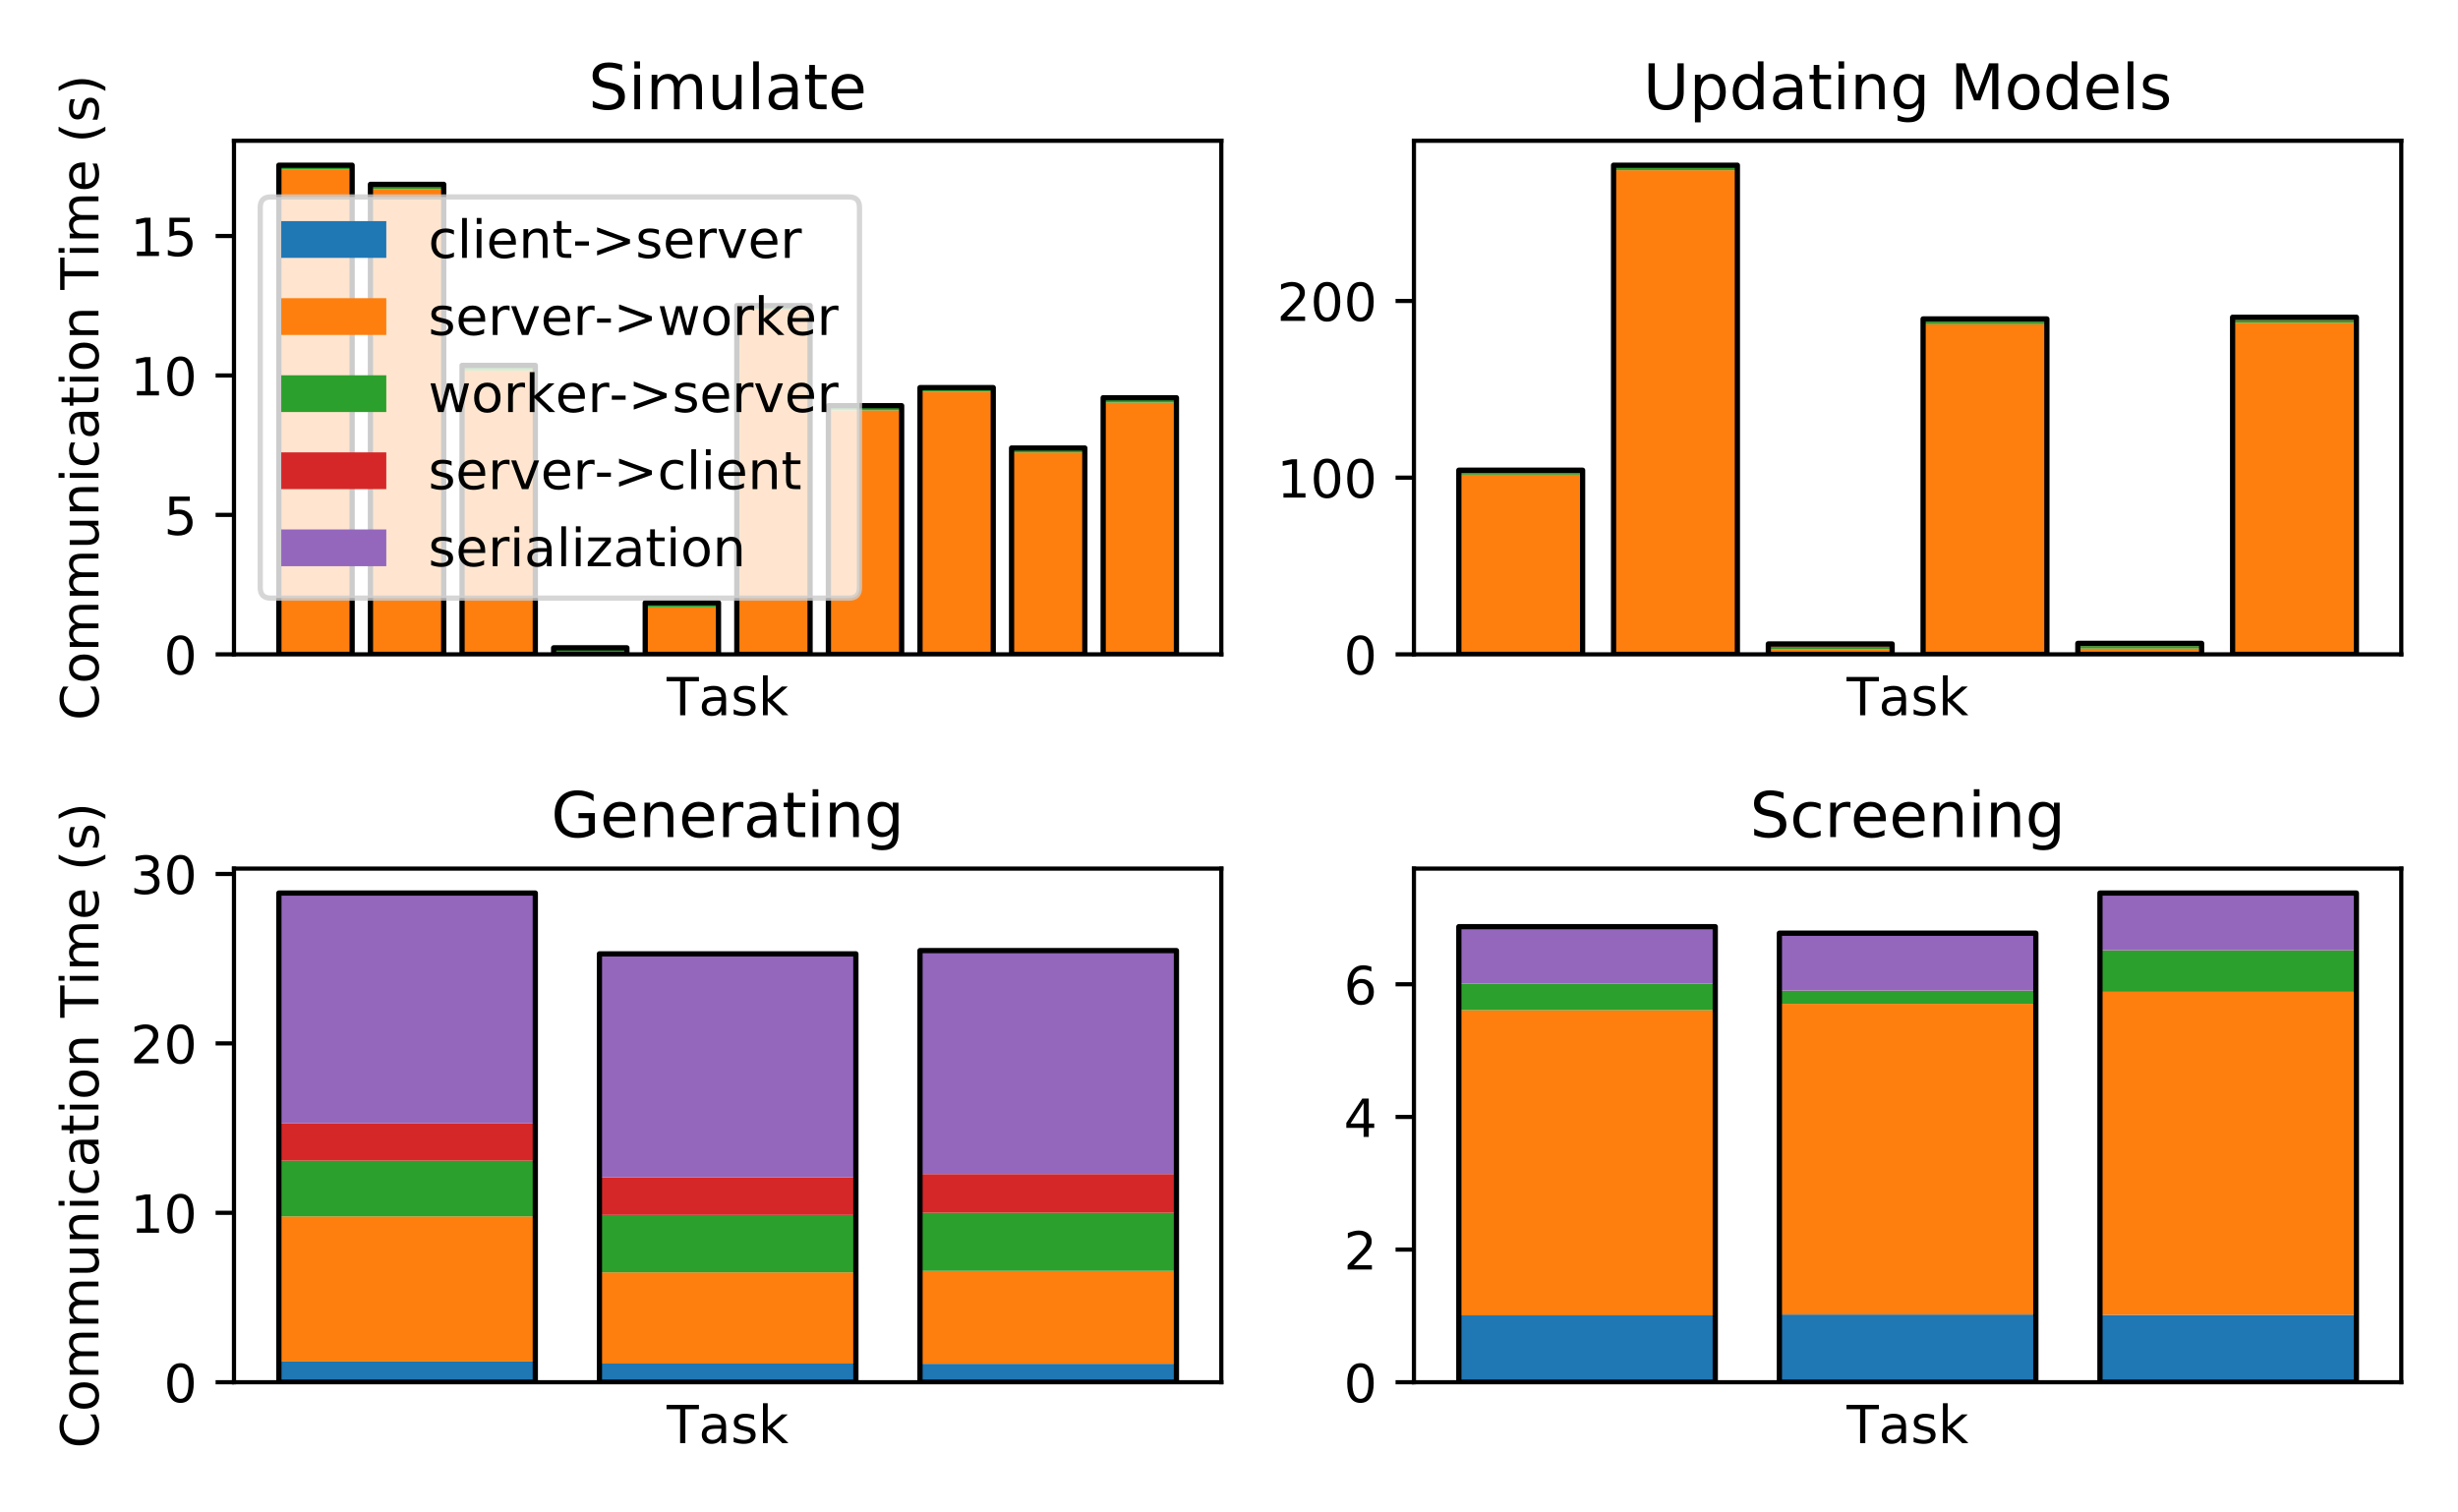 <?xml version="1.0" encoding="utf-8" standalone="no"?>
<!DOCTYPE svg PUBLIC "-//W3C//DTD SVG 1.1//EN"
  "http://www.w3.org/Graphics/SVG/1.1/DTD/svg11.dtd">
<!-- Created with matplotlib (https://matplotlib.org/) -->
<svg height="288pt" version="1.1" viewBox="0 0 468 288" width="468pt" xmlns="http://www.w3.org/2000/svg" xmlns:xlink="http://www.w3.org/1999/xlink">
 <defs>
  <style type="text/css">
*{stroke-linecap:butt;stroke-linejoin:round;}
  </style>
 </defs>
 <g id="figure_1">
  <g id="patch_1">
   <path d="M 0 288 
L 468 288 
L 468 0 
L 0 0 
z
" style="fill:#ffffff;"/>
  </g>
  <g id="axes_1">
   <g id="patch_2">
    <path d="M 44.55 124.6 
L 232.537 124.6 
L 232.537 26.8 
L 44.55 26.8 
z
" style="fill:#ffffff;"/>
   </g>
   <g id="patch_3">
    <path clip-path="url(#p18d0379eb1)" d="M 53.095 124.6 
L 67.046 124.6 
L 67.046 124.596 
L 53.095 124.596 
z
" style="fill:#1f77b4;"/>
   </g>
   <g id="patch_4">
    <path clip-path="url(#p18d0379eb1)" d="M 70.533 124.6 
L 84.484 124.6 
L 84.484 124.594 
L 70.533 124.594 
z
" style="fill:#1f77b4;"/>
   </g>
   <g id="patch_5">
    <path clip-path="url(#p18d0379eb1)" d="M 87.972 124.6 
L 101.923 124.6 
L 101.923 124.596 
L 87.972 124.596 
z
" style="fill:#1f77b4;"/>
   </g>
   <g id="patch_6">
    <path clip-path="url(#p18d0379eb1)" d="M 105.411 124.6 
L 119.361 124.6 
L 119.361 124.596 
L 105.411 124.596 
z
" style="fill:#1f77b4;"/>
   </g>
   <g id="patch_7">
    <path clip-path="url(#p18d0379eb1)" d="M 122.849 124.6 
L 136.8 124.6 
L 136.8 124.597 
L 122.849 124.597 
z
" style="fill:#1f77b4;"/>
   </g>
   <g id="patch_8">
    <path clip-path="url(#p18d0379eb1)" d="M 140.288 124.6 
L 154.238 124.6 
L 154.238 124.596 
L 140.288 124.596 
z
" style="fill:#1f77b4;"/>
   </g>
   <g id="patch_9">
    <path clip-path="url(#p18d0379eb1)" d="M 157.726 124.6 
L 171.677 124.6 
L 171.677 124.596 
L 157.726 124.596 
z
" style="fill:#1f77b4;"/>
   </g>
   <g id="patch_10">
    <path clip-path="url(#p18d0379eb1)" d="M 175.165 124.6 
L 189.116 124.6 
L 189.116 124.596 
L 175.165 124.596 
z
" style="fill:#1f77b4;"/>
   </g>
   <g id="patch_11">
    <path clip-path="url(#p18d0379eb1)" d="M 192.603 124.6 
L 206.554 124.6 
L 206.554 124.596 
L 192.603 124.596 
z
" style="fill:#1f77b4;"/>
   </g>
   <g id="patch_12">
    <path clip-path="url(#p18d0379eb1)" d="M 210.042 124.6 
L 223.993 124.6 
L 223.993 124.596 
L 210.042 124.596 
z
" style="fill:#1f77b4;"/>
   </g>
   <g id="patch_13">
    <path clip-path="url(#p18d0379eb1)" d="M 53.095 124.596 
L 67.046 124.596 
L 67.046 32.251 
L 53.095 32.251 
z
" style="fill:#ff7f0e;"/>
   </g>
   <g id="patch_14">
    <path clip-path="url(#p18d0379eb1)" d="M 70.533 124.594 
L 84.484 124.594 
L 84.484 35.979 
L 70.533 35.979 
z
" style="fill:#ff7f0e;"/>
   </g>
   <g id="patch_15">
    <path clip-path="url(#p18d0379eb1)" d="M 87.972 124.596 
L 101.923 124.596 
L 101.923 70.55 
L 87.972 70.55 
z
" style="fill:#ff7f0e;"/>
   </g>
   <g id="patch_16">
    <path clip-path="url(#p18d0379eb1)" d="M 105.411 124.596 
L 119.361 124.596 
L 119.361 124.321 
L 105.411 124.321 
z
" style="fill:#ff7f0e;"/>
   </g>
   <g id="patch_17">
    <path clip-path="url(#p18d0379eb1)" d="M 122.849 124.597 
L 136.8 124.597 
L 136.8 115.643 
L 122.849 115.643 
z
" style="fill:#ff7f0e;"/>
   </g>
   <g id="patch_18">
    <path clip-path="url(#p18d0379eb1)" d="M 140.288 124.596 
L 154.238 124.596 
L 154.238 58.965 
L 140.288 58.965 
z
" style="fill:#ff7f0e;"/>
   </g>
   <g id="patch_19">
    <path clip-path="url(#p18d0379eb1)" d="M 157.726 124.596 
L 171.677 124.596 
L 171.677 78.134 
L 157.726 78.134 
z
" style="fill:#ff7f0e;"/>
   </g>
   <g id="patch_20">
    <path clip-path="url(#p18d0379eb1)" d="M 175.165 124.596 
L 189.116 124.596 
L 189.116 74.588 
L 175.165 74.588 
z
" style="fill:#ff7f0e;"/>
   </g>
   <g id="patch_21">
    <path clip-path="url(#p18d0379eb1)" d="M 192.603 124.596 
L 206.554 124.596 
L 206.554 86.155 
L 192.603 86.155 
z
" style="fill:#ff7f0e;"/>
   </g>
   <g id="patch_22">
    <path clip-path="url(#p18d0379eb1)" d="M 210.042 124.596 
L 223.993 124.596 
L 223.993 76.66 
L 210.042 76.66 
z
" style="fill:#ff7f0e;"/>
   </g>
   <g id="patch_23">
    <path clip-path="url(#p18d0379eb1)" d="M 53.095 32.251 
L 67.046 32.251 
L 67.046 31.667 
L 53.095 31.667 
z
" style="fill:#2ca02c;"/>
   </g>
   <g id="patch_24">
    <path clip-path="url(#p18d0379eb1)" d="M 70.533 35.979 
L 84.484 35.979 
L 84.484 35.342 
L 70.533 35.342 
z
" style="fill:#2ca02c;"/>
   </g>
   <g id="patch_25">
    <path clip-path="url(#p18d0379eb1)" d="M 87.972 70.55 
L 101.923 70.55 
L 101.923 69.979 
L 87.972 69.979 
z
" style="fill:#2ca02c;"/>
   </g>
   <g id="patch_26">
    <path clip-path="url(#p18d0379eb1)" d="M 105.411 124.321 
L 119.361 124.321 
L 119.361 123.597 
L 105.411 123.597 
z
" style="fill:#2ca02c;"/>
   </g>
   <g id="patch_27">
    <path clip-path="url(#p18d0379eb1)" d="M 122.849 115.643 
L 136.8 115.643 
L 136.8 115.019 
L 122.849 115.019 
z
" style="fill:#2ca02c;"/>
   </g>
   <g id="patch_28">
    <path clip-path="url(#p18d0379eb1)" d="M 140.288 58.965 
L 154.238 58.965 
L 154.238 58.384 
L 140.288 58.384 
z
" style="fill:#2ca02c;"/>
   </g>
   <g id="patch_29">
    <path clip-path="url(#p18d0379eb1)" d="M 157.726 78.134 
L 171.677 78.134 
L 171.677 77.526 
L 157.726 77.526 
z
" style="fill:#2ca02c;"/>
   </g>
   <g id="patch_30">
    <path clip-path="url(#p18d0379eb1)" d="M 175.165 74.588 
L 189.116 74.588 
L 189.116 73.996 
L 175.165 73.996 
z
" style="fill:#2ca02c;"/>
   </g>
   <g id="patch_31">
    <path clip-path="url(#p18d0379eb1)" d="M 192.603 86.155 
L 206.554 86.155 
L 206.554 85.516 
L 192.603 85.516 
z
" style="fill:#2ca02c;"/>
   </g>
   <g id="patch_32">
    <path clip-path="url(#p18d0379eb1)" d="M 210.042 76.66 
L 223.993 76.66 
L 223.993 76.013 
L 210.042 76.013 
z
" style="fill:#2ca02c;"/>
   </g>
   <g id="patch_33">
    <path clip-path="url(#p18d0379eb1)" d="M 53.095 31.667 
L 67.046 31.667 
L 67.046 31.632 
L 53.095 31.632 
z
" style="fill:#d62728;"/>
   </g>
   <g id="patch_34">
    <path clip-path="url(#p18d0379eb1)" d="M 70.533 35.342 
L 84.484 35.342 
L 84.484 35.295 
L 70.533 35.295 
z
" style="fill:#d62728;"/>
   </g>
   <g id="patch_35">
    <path clip-path="url(#p18d0379eb1)" d="M 87.972 69.979 
L 101.923 69.979 
L 101.923 69.923 
L 87.972 69.923 
z
" style="fill:#d62728;"/>
   </g>
   <g id="patch_36">
    <path clip-path="url(#p18d0379eb1)" d="M 105.411 123.597 
L 119.361 123.597 
L 119.361 123.559 
L 105.411 123.559 
z
" style="fill:#d62728;"/>
   </g>
   <g id="patch_37">
    <path clip-path="url(#p18d0379eb1)" d="M 122.849 115.019 
L 136.8 115.019 
L 136.8 114.977 
L 122.849 114.977 
z
" style="fill:#d62728;"/>
   </g>
   <g id="patch_38">
    <path clip-path="url(#p18d0379eb1)" d="M 140.288 58.384 
L 154.238 58.384 
L 154.238 58.333 
L 140.288 58.333 
z
" style="fill:#d62728;"/>
   </g>
   <g id="patch_39">
    <path clip-path="url(#p18d0379eb1)" d="M 157.726 77.526 
L 171.677 77.526 
L 171.677 77.48 
L 157.726 77.48 
z
" style="fill:#d62728;"/>
   </g>
   <g id="patch_40">
    <path clip-path="url(#p18d0379eb1)" d="M 175.165 73.996 
L 189.116 73.996 
L 189.116 73.948 
L 175.165 73.948 
z
" style="fill:#d62728;"/>
   </g>
   <g id="patch_41">
    <path clip-path="url(#p18d0379eb1)" d="M 192.603 85.516 
L 206.554 85.516 
L 206.554 85.459 
L 192.603 85.459 
z
" style="fill:#d62728;"/>
   </g>
   <g id="patch_42">
    <path clip-path="url(#p18d0379eb1)" d="M 210.042 76.013 
L 223.993 76.013 
L 223.993 75.964 
L 210.042 75.964 
z
" style="fill:#d62728;"/>
   </g>
   <g id="patch_43">
    <path clip-path="url(#p18d0379eb1)" d="M 53.095 31.632 
L 67.046 31.632 
L 67.046 31.457 
L 53.095 31.457 
z
" style="fill:#9467bd;"/>
   </g>
   <g id="patch_44">
    <path clip-path="url(#p18d0379eb1)" d="M 70.533 35.295 
L 84.484 35.295 
L 84.484 35.104 
L 70.533 35.104 
z
" style="fill:#9467bd;"/>
   </g>
   <g id="patch_45">
    <path clip-path="url(#p18d0379eb1)" d="M 87.972 69.923 
L 101.923 69.923 
L 101.923 69.577 
L 87.972 69.577 
z
" style="fill:#9467bd;"/>
   </g>
   <g id="patch_46">
    <path clip-path="url(#p18d0379eb1)" d="M 105.411 123.559 
L 119.361 123.559 
L 119.361 123.358 
L 105.411 123.358 
z
" style="fill:#9467bd;"/>
   </g>
   <g id="patch_47">
    <path clip-path="url(#p18d0379eb1)" d="M 122.849 114.977 
L 136.8 114.977 
L 136.8 114.78 
L 122.849 114.78 
z
" style="fill:#9467bd;"/>
   </g>
   <g id="patch_48">
    <path clip-path="url(#p18d0379eb1)" d="M 140.288 58.333 
L 154.238 58.333 
L 154.238 58.191 
L 140.288 58.191 
z
" style="fill:#9467bd;"/>
   </g>
   <g id="patch_49">
    <path clip-path="url(#p18d0379eb1)" d="M 157.726 77.48 
L 171.677 77.48 
L 171.677 77.253 
L 157.726 77.253 
z
" style="fill:#9467bd;"/>
   </g>
   <g id="patch_50">
    <path clip-path="url(#p18d0379eb1)" d="M 175.165 73.948 
L 189.116 73.948 
L 189.116 73.811 
L 175.165 73.811 
z
" style="fill:#9467bd;"/>
   </g>
   <g id="patch_51">
    <path clip-path="url(#p18d0379eb1)" d="M 192.603 85.459 
L 206.554 85.459 
L 206.554 85.311 
L 192.603 85.311 
z
" style="fill:#9467bd;"/>
   </g>
   <g id="patch_52">
    <path clip-path="url(#p18d0379eb1)" d="M 210.042 75.964 
L 223.993 75.964 
L 223.993 75.736 
L 210.042 75.736 
z
" style="fill:#9467bd;"/>
   </g>
   <g id="patch_53">
    <path clip-path="url(#p18d0379eb1)" d="M 53.095 124.6 
L 67.046 124.6 
L 67.046 31.457 
L 53.095 31.457 
z
" style="fill:none;stroke:#000000;stroke-linejoin:miter;"/>
   </g>
   <g id="patch_54">
    <path clip-path="url(#p18d0379eb1)" d="M 70.533 124.6 
L 84.484 124.6 
L 84.484 35.104 
L 70.533 35.104 
z
" style="fill:none;stroke:#000000;stroke-linejoin:miter;"/>
   </g>
   <g id="patch_55">
    <path clip-path="url(#p18d0379eb1)" d="M 87.972 124.6 
L 101.923 124.6 
L 101.923 69.577 
L 87.972 69.577 
z
" style="fill:none;stroke:#000000;stroke-linejoin:miter;"/>
   </g>
   <g id="patch_56">
    <path clip-path="url(#p18d0379eb1)" d="M 105.411 124.6 
L 119.361 124.6 
L 119.361 123.358 
L 105.411 123.358 
z
" style="fill:none;stroke:#000000;stroke-linejoin:miter;"/>
   </g>
   <g id="patch_57">
    <path clip-path="url(#p18d0379eb1)" d="M 122.849 124.6 
L 136.8 124.6 
L 136.8 114.78 
L 122.849 114.78 
z
" style="fill:none;stroke:#000000;stroke-linejoin:miter;"/>
   </g>
   <g id="patch_58">
    <path clip-path="url(#p18d0379eb1)" d="M 140.288 124.6 
L 154.238 124.6 
L 154.238 58.191 
L 140.288 58.191 
z
" style="fill:none;stroke:#000000;stroke-linejoin:miter;"/>
   </g>
   <g id="patch_59">
    <path clip-path="url(#p18d0379eb1)" d="M 157.726 124.6 
L 171.677 124.6 
L 171.677 77.253 
L 157.726 77.253 
z
" style="fill:none;stroke:#000000;stroke-linejoin:miter;"/>
   </g>
   <g id="patch_60">
    <path clip-path="url(#p18d0379eb1)" d="M 175.165 124.6 
L 189.116 124.6 
L 189.116 73.811 
L 175.165 73.811 
z
" style="fill:none;stroke:#000000;stroke-linejoin:miter;"/>
   </g>
   <g id="patch_61">
    <path clip-path="url(#p18d0379eb1)" d="M 192.603 124.6 
L 206.554 124.6 
L 206.554 85.311 
L 192.603 85.311 
z
" style="fill:none;stroke:#000000;stroke-linejoin:miter;"/>
   </g>
   <g id="patch_62">
    <path clip-path="url(#p18d0379eb1)" d="M 210.042 124.6 
L 223.993 124.6 
L 223.993 75.736 
L 210.042 75.736 
z
" style="fill:none;stroke:#000000;stroke-linejoin:miter;"/>
   </g>
   <g id="matplotlib.axis_1">
    <g id="text_1">
     <!-- Task -->
     <defs>
      <path d="M -0.297 72.906 
L 61.375 72.906 
L 61.375 64.594 
L 35.5 64.594 
L 35.5 0 
L 25.594 0 
L 25.594 64.594 
L -0.297 64.594 
z
" id="DejaVuSans-84"/>
      <path d="M 34.281 27.484 
Q 23.391 27.484 19.188 25 
Q 14.984 22.516 14.984 16.5 
Q 14.984 11.719 18.141 8.906 
Q 21.297 6.109 26.703 6.109 
Q 34.188 6.109 38.703 11.406 
Q 43.219 16.703 43.219 25.484 
L 43.219 27.484 
z
M 52.203 31.203 
L 52.203 0 
L 43.219 0 
L 43.219 8.297 
Q 40.141 3.328 35.547 0.953 
Q 30.953 -1.422 24.312 -1.422 
Q 15.922 -1.422 10.953 3.297 
Q 6 8.016 6 15.922 
Q 6 25.141 12.172 29.828 
Q 18.359 34.516 30.609 34.516 
L 43.219 34.516 
L 43.219 35.406 
Q 43.219 41.609 39.141 45 
Q 35.062 48.391 27.688 48.391 
Q 23 48.391 18.547 47.266 
Q 14.109 46.141 10.016 43.891 
L 10.016 52.203 
Q 14.938 54.109 19.578 55.047 
Q 24.219 56 28.609 56 
Q 40.484 56 46.344 49.844 
Q 52.203 43.703 52.203 31.203 
z
" id="DejaVuSans-97"/>
      <path d="M 44.281 53.078 
L 44.281 44.578 
Q 40.484 46.531 36.375 47.5 
Q 32.281 48.484 27.875 48.484 
Q 21.188 48.484 17.844 46.438 
Q 14.5 44.391 14.5 40.281 
Q 14.5 37.156 16.891 35.375 
Q 19.281 33.594 26.516 31.984 
L 29.594 31.297 
Q 39.156 29.25 43.188 25.516 
Q 47.219 21.781 47.219 15.094 
Q 47.219 7.469 41.188 3.016 
Q 35.156 -1.422 24.609 -1.422 
Q 20.219 -1.422 15.453 -0.562 
Q 10.688 0.297 5.422 2 
L 5.422 11.281 
Q 10.406 8.688 15.234 7.391 
Q 20.062 6.109 24.812 6.109 
Q 31.156 6.109 34.562 8.281 
Q 37.984 10.453 37.984 14.406 
Q 37.984 18.062 35.516 20.016 
Q 33.062 21.969 24.703 23.781 
L 21.578 24.516 
Q 13.234 26.266 9.516 29.906 
Q 5.812 33.547 5.812 39.891 
Q 5.812 47.609 11.281 51.797 
Q 16.75 56 26.812 56 
Q 31.781 56 36.172 55.266 
Q 40.578 54.547 44.281 53.078 
z
" id="DejaVuSans-115"/>
      <path d="M 9.078 75.984 
L 18.109 75.984 
L 18.109 31.109 
L 44.922 54.688 
L 56.391 54.688 
L 27.391 29.109 
L 57.625 0 
L 45.906 0 
L 18.109 26.703 
L 18.109 0 
L 9.078 0 
z
" id="DejaVuSans-107"/>
     </defs>
     <g transform="translate(126.938 136.198)scale(0.1 -0.1)">
      <use xlink:href="#DejaVuSans-84"/>
      <use x="60.834" xlink:href="#DejaVuSans-97"/>
      <use x="122.113" xlink:href="#DejaVuSans-115"/>
      <use x="174.213" xlink:href="#DejaVuSans-107"/>
     </g>
    </g>
   </g>
   <g id="matplotlib.axis_2">
    <g id="ytick_1">
     <g id="line2d_1">
      <defs>
       <path d="M 0 0 
L -3.5 0 
" id="m121d53001b" style="stroke:#000000;stroke-width:0.8;"/>
      </defs>
      <g>
       <use style="stroke:#000000;stroke-width:0.8;" x="44.55" xlink:href="#m121d53001b" y="124.6"/>
      </g>
     </g>
     <g id="text_2">
      <!-- 0 -->
      <defs>
       <path d="M 31.781 66.406 
Q 24.172 66.406 20.328 58.906 
Q 16.5 51.422 16.5 36.375 
Q 16.5 21.391 20.328 13.891 
Q 24.172 6.391 31.781 6.391 
Q 39.453 6.391 43.281 13.891 
Q 47.125 21.391 47.125 36.375 
Q 47.125 51.422 43.281 58.906 
Q 39.453 66.406 31.781 66.406 
z
M 31.781 74.219 
Q 44.047 74.219 50.516 64.516 
Q 56.984 54.828 56.984 36.375 
Q 56.984 17.969 50.516 8.266 
Q 44.047 -1.422 31.781 -1.422 
Q 19.531 -1.422 13.062 8.266 
Q 6.594 17.969 6.594 36.375 
Q 6.594 54.828 13.062 64.516 
Q 19.531 74.219 31.781 74.219 
z
" id="DejaVuSans-48"/>
      </defs>
      <g transform="translate(31.188 128.399)scale(0.1 -0.1)">
       <use xlink:href="#DejaVuSans-48"/>
      </g>
     </g>
    </g>
    <g id="ytick_2">
     <g id="line2d_2">
      <g>
       <use style="stroke:#000000;stroke-width:0.8;" x="44.55" xlink:href="#m121d53001b" y="98.048"/>
      </g>
     </g>
     <g id="text_3">
      <!-- 5 -->
      <defs>
       <path d="M 10.797 72.906 
L 49.516 72.906 
L 49.516 64.594 
L 19.828 64.594 
L 19.828 46.734 
Q 21.969 47.469 24.109 47.828 
Q 26.266 48.188 28.422 48.188 
Q 40.625 48.188 47.75 41.5 
Q 54.891 34.812 54.891 23.391 
Q 54.891 11.625 47.562 5.094 
Q 40.234 -1.422 26.906 -1.422 
Q 22.312 -1.422 17.547 -0.641 
Q 12.797 0.141 7.719 1.703 
L 7.719 11.625 
Q 12.109 9.234 16.797 8.062 
Q 21.484 6.891 26.703 6.891 
Q 35.156 6.891 40.078 11.328 
Q 45.016 15.766 45.016 23.391 
Q 45.016 31 40.078 35.438 
Q 35.156 39.891 26.703 39.891 
Q 22.75 39.891 18.812 39.016 
Q 14.891 38.141 10.797 36.281 
z
" id="DejaVuSans-53"/>
      </defs>
      <g transform="translate(31.188 101.847)scale(0.1 -0.1)">
       <use xlink:href="#DejaVuSans-53"/>
      </g>
     </g>
    </g>
    <g id="ytick_3">
     <g id="line2d_3">
      <g>
       <use style="stroke:#000000;stroke-width:0.8;" x="44.55" xlink:href="#m121d53001b" y="71.496"/>
      </g>
     </g>
     <g id="text_4">
      <!-- 10 -->
      <defs>
       <path d="M 12.406 8.297 
L 28.516 8.297 
L 28.516 63.922 
L 10.984 60.406 
L 10.984 69.391 
L 28.422 72.906 
L 38.281 72.906 
L 38.281 8.297 
L 54.391 8.297 
L 54.391 0 
L 12.406 0 
z
" id="DejaVuSans-49"/>
      </defs>
      <g transform="translate(24.825 75.295)scale(0.1 -0.1)">
       <use xlink:href="#DejaVuSans-49"/>
       <use x="63.623" xlink:href="#DejaVuSans-48"/>
      </g>
     </g>
    </g>
    <g id="ytick_4">
     <g id="line2d_4">
      <g>
       <use style="stroke:#000000;stroke-width:0.8;" x="44.55" xlink:href="#m121d53001b" y="44.944"/>
      </g>
     </g>
     <g id="text_5">
      <!-- 15 -->
      <g transform="translate(24.825 48.743)scale(0.1 -0.1)">
       <use xlink:href="#DejaVuSans-49"/>
       <use x="63.623" xlink:href="#DejaVuSans-53"/>
      </g>
     </g>
    </g>
    <g id="text_6">
     <!-- Communication Time (s) -->
     <defs>
      <path d="M 64.406 67.281 
L 64.406 56.891 
Q 59.422 61.531 53.781 63.812 
Q 48.141 66.109 41.797 66.109 
Q 29.297 66.109 22.656 58.469 
Q 16.016 50.828 16.016 36.375 
Q 16.016 21.969 22.656 14.328 
Q 29.297 6.688 41.797 6.688 
Q 48.141 6.688 53.781 8.984 
Q 59.422 11.281 64.406 15.922 
L 64.406 5.609 
Q 59.234 2.094 53.438 0.328 
Q 47.656 -1.422 41.219 -1.422 
Q 24.656 -1.422 15.125 8.703 
Q 5.609 18.844 5.609 36.375 
Q 5.609 53.953 15.125 64.078 
Q 24.656 74.219 41.219 74.219 
Q 47.75 74.219 53.531 72.484 
Q 59.328 70.75 64.406 67.281 
z
" id="DejaVuSans-67"/>
      <path d="M 30.609 48.391 
Q 23.391 48.391 19.188 42.75 
Q 14.984 37.109 14.984 27.297 
Q 14.984 17.484 19.156 11.844 
Q 23.344 6.203 30.609 6.203 
Q 37.797 6.203 41.984 11.859 
Q 46.188 17.531 46.188 27.297 
Q 46.188 37.016 41.984 42.703 
Q 37.797 48.391 30.609 48.391 
z
M 30.609 56 
Q 42.328 56 49.016 48.375 
Q 55.719 40.766 55.719 27.297 
Q 55.719 13.875 49.016 6.219 
Q 42.328 -1.422 30.609 -1.422 
Q 18.844 -1.422 12.172 6.219 
Q 5.516 13.875 5.516 27.297 
Q 5.516 40.766 12.172 48.375 
Q 18.844 56 30.609 56 
z
" id="DejaVuSans-111"/>
      <path d="M 52 44.188 
Q 55.375 50.25 60.062 53.125 
Q 64.75 56 71.094 56 
Q 79.641 56 84.281 50.016 
Q 88.922 44.047 88.922 33.016 
L 88.922 0 
L 79.891 0 
L 79.891 32.719 
Q 79.891 40.578 77.094 44.375 
Q 74.312 48.188 68.609 48.188 
Q 61.625 48.188 57.562 43.547 
Q 53.516 38.922 53.516 30.906 
L 53.516 0 
L 44.484 0 
L 44.484 32.719 
Q 44.484 40.625 41.703 44.406 
Q 38.922 48.188 33.109 48.188 
Q 26.219 48.188 22.156 43.531 
Q 18.109 38.875 18.109 30.906 
L 18.109 0 
L 9.078 0 
L 9.078 54.688 
L 18.109 54.688 
L 18.109 46.188 
Q 21.188 51.219 25.484 53.609 
Q 29.781 56 35.688 56 
Q 41.656 56 45.828 52.969 
Q 50 49.953 52 44.188 
z
" id="DejaVuSans-109"/>
      <path d="M 8.5 21.578 
L 8.5 54.688 
L 17.484 54.688 
L 17.484 21.922 
Q 17.484 14.156 20.5 10.266 
Q 23.531 6.391 29.594 6.391 
Q 36.859 6.391 41.078 11.031 
Q 45.312 15.672 45.312 23.688 
L 45.312 54.688 
L 54.297 54.688 
L 54.297 0 
L 45.312 0 
L 45.312 8.406 
Q 42.047 3.422 37.719 1 
Q 33.406 -1.422 27.688 -1.422 
Q 18.266 -1.422 13.375 4.438 
Q 8.5 10.297 8.5 21.578 
z
M 31.109 56 
z
" id="DejaVuSans-117"/>
      <path d="M 54.891 33.016 
L 54.891 0 
L 45.906 0 
L 45.906 32.719 
Q 45.906 40.484 42.875 44.328 
Q 39.844 48.188 33.797 48.188 
Q 26.516 48.188 22.312 43.547 
Q 18.109 38.922 18.109 30.906 
L 18.109 0 
L 9.078 0 
L 9.078 54.688 
L 18.109 54.688 
L 18.109 46.188 
Q 21.344 51.125 25.703 53.562 
Q 30.078 56 35.797 56 
Q 45.219 56 50.047 50.172 
Q 54.891 44.344 54.891 33.016 
z
" id="DejaVuSans-110"/>
      <path d="M 9.422 54.688 
L 18.406 54.688 
L 18.406 0 
L 9.422 0 
z
M 9.422 75.984 
L 18.406 75.984 
L 18.406 64.594 
L 9.422 64.594 
z
" id="DejaVuSans-105"/>
      <path d="M 48.781 52.594 
L 48.781 44.188 
Q 44.969 46.297 41.141 47.344 
Q 37.312 48.391 33.406 48.391 
Q 24.656 48.391 19.812 42.844 
Q 14.984 37.312 14.984 27.297 
Q 14.984 17.281 19.812 11.734 
Q 24.656 6.203 33.406 6.203 
Q 37.312 6.203 41.141 7.25 
Q 44.969 8.297 48.781 10.406 
L 48.781 2.094 
Q 45.016 0.344 40.984 -0.531 
Q 36.969 -1.422 32.422 -1.422 
Q 20.062 -1.422 12.781 6.344 
Q 5.516 14.109 5.516 27.297 
Q 5.516 40.672 12.859 48.328 
Q 20.219 56 33.016 56 
Q 37.156 56 41.109 55.141 
Q 45.062 54.297 48.781 52.594 
z
" id="DejaVuSans-99"/>
      <path d="M 18.312 70.219 
L 18.312 54.688 
L 36.812 54.688 
L 36.812 47.703 
L 18.312 47.703 
L 18.312 18.016 
Q 18.312 11.328 20.141 9.422 
Q 21.969 7.516 27.594 7.516 
L 36.812 7.516 
L 36.812 0 
L 27.594 0 
Q 17.188 0 13.234 3.875 
Q 9.281 7.766 9.281 18.016 
L 9.281 47.703 
L 2.688 47.703 
L 2.688 54.688 
L 9.281 54.688 
L 9.281 70.219 
z
" id="DejaVuSans-116"/>
      <path id="DejaVuSans-32"/>
      <path d="M 56.203 29.594 
L 56.203 25.203 
L 14.891 25.203 
Q 15.484 15.922 20.484 11.062 
Q 25.484 6.203 34.422 6.203 
Q 39.594 6.203 44.453 7.469 
Q 49.312 8.734 54.109 11.281 
L 54.109 2.781 
Q 49.266 0.734 44.188 -0.344 
Q 39.109 -1.422 33.891 -1.422 
Q 20.797 -1.422 13.156 6.188 
Q 5.516 13.812 5.516 26.812 
Q 5.516 40.234 12.766 48.109 
Q 20.016 56 32.328 56 
Q 43.359 56 49.781 48.891 
Q 56.203 41.797 56.203 29.594 
z
M 47.219 32.234 
Q 47.125 39.594 43.094 43.984 
Q 39.062 48.391 32.422 48.391 
Q 24.906 48.391 20.391 44.141 
Q 15.875 39.891 15.188 32.172 
z
" id="DejaVuSans-101"/>
      <path d="M 31 75.875 
Q 24.469 64.656 21.281 53.656 
Q 18.109 42.672 18.109 31.391 
Q 18.109 20.125 21.312 9.062 
Q 24.516 -2 31 -13.188 
L 23.188 -13.188 
Q 15.875 -1.703 12.234 9.375 
Q 8.594 20.453 8.594 31.391 
Q 8.594 42.281 12.203 53.312 
Q 15.828 64.359 23.188 75.875 
z
" id="DejaVuSans-40"/>
      <path d="M 8.016 75.875 
L 15.828 75.875 
Q 23.141 64.359 26.781 53.312 
Q 30.422 42.281 30.422 31.391 
Q 30.422 20.453 26.781 9.375 
Q 23.141 -1.703 15.828 -13.188 
L 8.016 -13.188 
Q 14.5 -2 17.703 9.062 
Q 20.906 20.125 20.906 31.391 
Q 20.906 42.672 17.703 53.656 
Q 14.5 64.656 8.016 75.875 
z
" id="DejaVuSans-41"/>
     </defs>
     <g transform="translate(18.745 137.18)rotate(-90)scale(0.1 -0.1)">
      <use xlink:href="#DejaVuSans-67"/>
      <use x="69.824" xlink:href="#DejaVuSans-111"/>
      <use x="131.006" xlink:href="#DejaVuSans-109"/>
      <use x="228.418" xlink:href="#DejaVuSans-109"/>
      <use x="325.83" xlink:href="#DejaVuSans-117"/>
      <use x="389.209" xlink:href="#DejaVuSans-110"/>
      <use x="452.588" xlink:href="#DejaVuSans-105"/>
      <use x="480.371" xlink:href="#DejaVuSans-99"/>
      <use x="535.352" xlink:href="#DejaVuSans-97"/>
      <use x="596.631" xlink:href="#DejaVuSans-116"/>
      <use x="635.84" xlink:href="#DejaVuSans-105"/>
      <use x="663.623" xlink:href="#DejaVuSans-111"/>
      <use x="724.805" xlink:href="#DejaVuSans-110"/>
      <use x="788.184" xlink:href="#DejaVuSans-32"/>
      <use x="819.971" xlink:href="#DejaVuSans-84"/>
      <use x="881.008" xlink:href="#DejaVuSans-105"/>
      <use x="908.791" xlink:href="#DejaVuSans-109"/>
      <use x="1006.203" xlink:href="#DejaVuSans-101"/>
      <use x="1067.727" xlink:href="#DejaVuSans-32"/>
      <use x="1099.514" xlink:href="#DejaVuSans-40"/>
      <use x="1138.527" xlink:href="#DejaVuSans-115"/>
      <use x="1190.627" xlink:href="#DejaVuSans-41"/>
     </g>
    </g>
   </g>
   <g id="patch_63">
    <path d="M 44.55 124.6 
L 44.55 26.8 
" style="fill:none;stroke:#000000;stroke-linecap:square;stroke-linejoin:miter;stroke-width:0.8;"/>
   </g>
   <g id="patch_64">
    <path d="M 232.537 124.6 
L 232.537 26.8 
" style="fill:none;stroke:#000000;stroke-linecap:square;stroke-linejoin:miter;stroke-width:0.8;"/>
   </g>
   <g id="patch_65">
    <path d="M 44.55 124.6 
L 232.537 124.6 
" style="fill:none;stroke:#000000;stroke-linecap:square;stroke-linejoin:miter;stroke-width:0.8;"/>
   </g>
   <g id="patch_66">
    <path d="M 44.55 26.8 
L 232.537 26.8 
" style="fill:none;stroke:#000000;stroke-linecap:square;stroke-linejoin:miter;stroke-width:0.8;"/>
   </g>
   <g id="text_7">
    <!-- Simulate -->
    <defs>
     <path d="M 53.516 70.516 
L 53.516 60.891 
Q 47.906 63.578 42.922 64.891 
Q 37.938 66.219 33.297 66.219 
Q 25.25 66.219 20.875 63.094 
Q 16.5 59.969 16.5 54.203 
Q 16.5 49.359 19.406 46.891 
Q 22.312 44.438 30.422 42.922 
L 36.375 41.703 
Q 47.406 39.594 52.656 34.297 
Q 57.906 29 57.906 20.125 
Q 57.906 9.516 50.797 4.047 
Q 43.703 -1.422 29.984 -1.422 
Q 24.812 -1.422 18.969 -0.25 
Q 13.141 0.922 6.891 3.219 
L 6.891 13.375 
Q 12.891 10.016 18.656 8.297 
Q 24.422 6.594 29.984 6.594 
Q 38.422 6.594 43.016 9.906 
Q 47.609 13.234 47.609 19.391 
Q 47.609 24.75 44.312 27.781 
Q 41.016 30.812 33.5 32.328 
L 27.484 33.5 
Q 16.453 35.688 11.516 40.375 
Q 6.594 45.062 6.594 53.422 
Q 6.594 63.094 13.406 68.656 
Q 20.219 74.219 32.172 74.219 
Q 37.312 74.219 42.625 73.281 
Q 47.953 72.359 53.516 70.516 
z
" id="DejaVuSans-83"/>
     <path d="M 9.422 75.984 
L 18.406 75.984 
L 18.406 0 
L 9.422 0 
z
" id="DejaVuSans-108"/>
    </defs>
    <g transform="translate(112.033 20.8)scale(0.12 -0.12)">
     <use xlink:href="#DejaVuSans-83"/>
     <use x="63.477" xlink:href="#DejaVuSans-105"/>
     <use x="91.26" xlink:href="#DejaVuSans-109"/>
     <use x="188.672" xlink:href="#DejaVuSans-117"/>
     <use x="252.051" xlink:href="#DejaVuSans-108"/>
     <use x="279.834" xlink:href="#DejaVuSans-97"/>
     <use x="341.113" xlink:href="#DejaVuSans-116"/>
     <use x="380.322" xlink:href="#DejaVuSans-101"/>
    </g>
   </g>
   <g id="legend_1">
    <g id="patch_67">
     <path d="M 51.55 113.895 
L 161.642 113.895 
Q 163.642 113.895 163.642 111.895 
L 163.642 39.505 
Q 163.642 37.505 161.642 37.505 
L 51.55 37.505 
Q 49.55 37.505 49.55 39.505 
L 49.55 111.895 
Q 49.55 113.895 51.55 113.895 
z
" style="fill:#ffffff;opacity:0.8;stroke:#cccccc;stroke-linejoin:miter;"/>
    </g>
    <g id="patch_68">
     <path d="M 53.55 49.103 
L 73.55 49.103 
L 73.55 42.103 
L 53.55 42.103 
z
" style="fill:#1f77b4;"/>
    </g>
    <g id="text_8">
     <!-- client-&gt;server -->
     <defs>
      <path d="M 4.891 31.391 
L 31.203 31.391 
L 31.203 23.391 
L 4.891 23.391 
z
" id="DejaVuSans-45"/>
      <path d="M 10.594 49.219 
L 10.594 58.109 
L 73.188 35.406 
L 73.188 27.297 
L 10.594 4.594 
L 10.594 13.484 
L 60.891 31.297 
z
" id="DejaVuSans-62"/>
      <path d="M 41.109 46.297 
Q 39.594 47.172 37.812 47.578 
Q 36.031 48 33.891 48 
Q 26.266 48 22.188 43.047 
Q 18.109 38.094 18.109 28.812 
L 18.109 0 
L 9.078 0 
L 9.078 54.688 
L 18.109 54.688 
L 18.109 46.188 
Q 20.953 51.172 25.484 53.578 
Q 30.031 56 36.531 56 
Q 37.453 56 38.578 55.875 
Q 39.703 55.766 41.062 55.516 
z
" id="DejaVuSans-114"/>
      <path d="M 2.984 54.688 
L 12.5 54.688 
L 29.594 8.797 
L 46.688 54.688 
L 56.203 54.688 
L 35.688 0 
L 23.484 0 
z
" id="DejaVuSans-118"/>
     </defs>
     <g transform="translate(81.55 49.103)scale(0.1 -0.1)">
      <use xlink:href="#DejaVuSans-99"/>
      <use x="54.98" xlink:href="#DejaVuSans-108"/>
      <use x="82.764" xlink:href="#DejaVuSans-105"/>
      <use x="110.547" xlink:href="#DejaVuSans-101"/>
      <use x="172.07" xlink:href="#DejaVuSans-110"/>
      <use x="235.449" xlink:href="#DejaVuSans-116"/>
      <use x="274.658" xlink:href="#DejaVuSans-45"/>
      <use x="310.742" xlink:href="#DejaVuSans-62"/>
      <use x="394.531" xlink:href="#DejaVuSans-115"/>
      <use x="446.631" xlink:href="#DejaVuSans-101"/>
      <use x="508.154" xlink:href="#DejaVuSans-114"/>
      <use x="549.268" xlink:href="#DejaVuSans-118"/>
      <use x="608.447" xlink:href="#DejaVuSans-101"/>
      <use x="669.971" xlink:href="#DejaVuSans-114"/>
     </g>
    </g>
    <g id="patch_69">
     <path d="M 53.55 63.781 
L 73.55 63.781 
L 73.55 56.781 
L 53.55 56.781 
z
" style="fill:#ff7f0e;"/>
    </g>
    <g id="text_9">
     <!-- server-&gt;worker -->
     <defs>
      <path d="M 4.203 54.688 
L 13.188 54.688 
L 24.422 12.016 
L 35.594 54.688 
L 46.188 54.688 
L 57.422 12.016 
L 68.609 54.688 
L 77.594 54.688 
L 63.281 0 
L 52.688 0 
L 40.922 44.828 
L 29.109 0 
L 18.5 0 
z
" id="DejaVuSans-119"/>
     </defs>
     <g transform="translate(81.55 63.781)scale(0.1 -0.1)">
      <use xlink:href="#DejaVuSans-115"/>
      <use x="52.1" xlink:href="#DejaVuSans-101"/>
      <use x="113.623" xlink:href="#DejaVuSans-114"/>
      <use x="154.736" xlink:href="#DejaVuSans-118"/>
      <use x="213.916" xlink:href="#DejaVuSans-101"/>
      <use x="275.439" xlink:href="#DejaVuSans-114"/>
      <use x="316.459" xlink:href="#DejaVuSans-45"/>
      <use x="352.543" xlink:href="#DejaVuSans-62"/>
      <use x="436.332" xlink:href="#DejaVuSans-119"/>
      <use x="518.119" xlink:href="#DejaVuSans-111"/>
      <use x="579.301" xlink:href="#DejaVuSans-114"/>
      <use x="620.414" xlink:href="#DejaVuSans-107"/>
      <use x="678.277" xlink:href="#DejaVuSans-101"/>
      <use x="739.801" xlink:href="#DejaVuSans-114"/>
     </g>
    </g>
    <g id="patch_70">
     <path d="M 53.55 78.459 
L 73.55 78.459 
L 73.55 71.459 
L 53.55 71.459 
z
" style="fill:#2ca02c;"/>
    </g>
    <g id="text_10">
     <!-- worker-&gt;server -->
     <g transform="translate(81.55 78.459)scale(0.1 -0.1)">
      <use xlink:href="#DejaVuSans-119"/>
      <use x="81.787" xlink:href="#DejaVuSans-111"/>
      <use x="142.969" xlink:href="#DejaVuSans-114"/>
      <use x="184.082" xlink:href="#DejaVuSans-107"/>
      <use x="241.945" xlink:href="#DejaVuSans-101"/>
      <use x="303.469" xlink:href="#DejaVuSans-114"/>
      <use x="344.488" xlink:href="#DejaVuSans-45"/>
      <use x="380.572" xlink:href="#DejaVuSans-62"/>
      <use x="464.361" xlink:href="#DejaVuSans-115"/>
      <use x="516.461" xlink:href="#DejaVuSans-101"/>
      <use x="577.984" xlink:href="#DejaVuSans-114"/>
      <use x="619.098" xlink:href="#DejaVuSans-118"/>
      <use x="678.277" xlink:href="#DejaVuSans-101"/>
      <use x="739.801" xlink:href="#DejaVuSans-114"/>
     </g>
    </g>
    <g id="patch_71">
     <path d="M 53.55 93.138 
L 73.55 93.138 
L 73.55 86.138 
L 53.55 86.138 
z
" style="fill:#d62728;"/>
    </g>
    <g id="text_11">
     <!-- server-&gt;client -->
     <g transform="translate(81.55 93.138)scale(0.1 -0.1)">
      <use xlink:href="#DejaVuSans-115"/>
      <use x="52.1" xlink:href="#DejaVuSans-101"/>
      <use x="113.623" xlink:href="#DejaVuSans-114"/>
      <use x="154.736" xlink:href="#DejaVuSans-118"/>
      <use x="213.916" xlink:href="#DejaVuSans-101"/>
      <use x="275.439" xlink:href="#DejaVuSans-114"/>
      <use x="316.459" xlink:href="#DejaVuSans-45"/>
      <use x="352.543" xlink:href="#DejaVuSans-62"/>
      <use x="436.332" xlink:href="#DejaVuSans-99"/>
      <use x="491.312" xlink:href="#DejaVuSans-108"/>
      <use x="519.096" xlink:href="#DejaVuSans-105"/>
      <use x="546.879" xlink:href="#DejaVuSans-101"/>
      <use x="608.402" xlink:href="#DejaVuSans-110"/>
      <use x="671.781" xlink:href="#DejaVuSans-116"/>
     </g>
    </g>
    <g id="patch_72">
     <path d="M 53.55 107.816 
L 73.55 107.816 
L 73.55 100.816 
L 53.55 100.816 
z
" style="fill:#9467bd;"/>
    </g>
    <g id="text_12">
     <!-- serialization -->
     <defs>
      <path d="M 5.516 54.688 
L 48.188 54.688 
L 48.188 46.484 
L 14.406 7.172 
L 48.188 7.172 
L 48.188 0 
L 4.297 0 
L 4.297 8.203 
L 38.094 47.516 
L 5.516 47.516 
z
" id="DejaVuSans-122"/>
     </defs>
     <g transform="translate(81.55 107.816)scale(0.1 -0.1)">
      <use xlink:href="#DejaVuSans-115"/>
      <use x="52.1" xlink:href="#DejaVuSans-101"/>
      <use x="113.623" xlink:href="#DejaVuSans-114"/>
      <use x="154.736" xlink:href="#DejaVuSans-105"/>
      <use x="182.52" xlink:href="#DejaVuSans-97"/>
      <use x="243.799" xlink:href="#DejaVuSans-108"/>
      <use x="271.582" xlink:href="#DejaVuSans-105"/>
      <use x="299.365" xlink:href="#DejaVuSans-122"/>
      <use x="351.855" xlink:href="#DejaVuSans-97"/>
      <use x="413.135" xlink:href="#DejaVuSans-116"/>
      <use x="452.344" xlink:href="#DejaVuSans-105"/>
      <use x="480.127" xlink:href="#DejaVuSans-111"/>
      <use x="541.309" xlink:href="#DejaVuSans-110"/>
     </g>
    </g>
   </g>
  </g>
  <g id="axes_2">
   <g id="patch_73">
    <path d="M 269.212 124.6 
L 457.2 124.6 
L 457.2 26.8 
L 269.212 26.8 
z
" style="fill:#ffffff;"/>
   </g>
   <g id="patch_74">
    <path clip-path="url(#pcde3084d25)" d="M 277.757 124.6 
L 301.329 124.6 
L 301.329 124.242 
L 277.757 124.242 
z
" style="fill:#1f77b4;"/>
   </g>
   <g id="patch_75">
    <path clip-path="url(#pcde3084d25)" d="M 307.223 124.6 
L 330.795 124.6 
L 330.795 124.11 
L 307.223 124.11 
z
" style="fill:#1f77b4;"/>
   </g>
   <g id="patch_76">
    <path clip-path="url(#pcde3084d25)" d="M 336.688 124.6 
L 360.26 124.6 
L 360.26 124.407 
L 336.688 124.407 
z
" style="fill:#1f77b4;"/>
   </g>
   <g id="patch_77">
    <path clip-path="url(#pcde3084d25)" d="M 366.153 124.6 
L 389.725 124.6 
L 389.725 124.441 
L 366.153 124.441 
z
" style="fill:#1f77b4;"/>
   </g>
   <g id="patch_78">
    <path clip-path="url(#pcde3084d25)" d="M 395.618 124.6 
L 419.19 124.6 
L 419.19 124.324 
L 395.618 124.324 
z
" style="fill:#1f77b4;"/>
   </g>
   <g id="patch_79">
    <path clip-path="url(#pcde3084d25)" d="M 425.083 124.6 
L 448.655 124.6 
L 448.655 124.167 
L 425.083 124.167 
z
" style="fill:#1f77b4;"/>
   </g>
   <g id="patch_80">
    <path clip-path="url(#pcde3084d25)" d="M 277.757 124.242 
L 301.329 124.242 
L 301.329 90.386 
L 277.757 90.386 
z
" style="fill:#ff7f0e;"/>
   </g>
   <g id="patch_81">
    <path clip-path="url(#pcde3084d25)" d="M 307.223 124.11 
L 330.795 124.11 
L 330.795 32.411 
L 307.223 32.411 
z
" style="fill:#ff7f0e;"/>
   </g>
   <g id="patch_82">
    <path clip-path="url(#pcde3084d25)" d="M 336.688 124.407 
L 360.26 124.407 
L 360.26 123.574 
L 336.688 123.574 
z
" style="fill:#ff7f0e;"/>
   </g>
   <g id="patch_83">
    <path clip-path="url(#pcde3084d25)" d="M 366.153 124.441 
L 389.725 124.441 
L 389.725 61.725 
L 366.153 61.725 
z
" style="fill:#ff7f0e;"/>
   </g>
   <g id="patch_84">
    <path clip-path="url(#pcde3084d25)" d="M 395.618 124.324 
L 419.19 124.324 
L 419.19 123.488 
L 395.618 123.488 
z
" style="fill:#ff7f0e;"/>
   </g>
   <g id="patch_85">
    <path clip-path="url(#pcde3084d25)" d="M 425.083 124.167 
L 448.655 124.167 
L 448.655 61.459 
L 425.083 61.459 
z
" style="fill:#ff7f0e;"/>
   </g>
   <g id="patch_86">
    <path clip-path="url(#pcde3084d25)" d="M 277.757 90.386 
L 301.329 90.386 
L 301.329 90.043 
L 277.757 90.043 
z
" style="fill:#2ca02c;"/>
   </g>
   <g id="patch_87">
    <path clip-path="url(#pcde3084d25)" d="M 307.223 32.411 
L 330.795 32.411 
L 330.795 31.966 
L 307.223 31.966 
z
" style="fill:#2ca02c;"/>
   </g>
   <g id="patch_88">
    <path clip-path="url(#pcde3084d25)" d="M 336.688 123.574 
L 360.26 123.574 
L 360.26 123.133 
L 336.688 123.133 
z
" style="fill:#2ca02c;"/>
   </g>
   <g id="patch_89">
    <path clip-path="url(#pcde3084d25)" d="M 366.153 61.725 
L 389.725 61.725 
L 389.725 61.24 
L 366.153 61.24 
z
" style="fill:#2ca02c;"/>
   </g>
   <g id="patch_90">
    <path clip-path="url(#pcde3084d25)" d="M 395.618 123.488 
L 419.19 123.488 
L 419.19 123.013 
L 395.618 123.013 
z
" style="fill:#2ca02c;"/>
   </g>
   <g id="patch_91">
    <path clip-path="url(#pcde3084d25)" d="M 425.083 61.459 
L 448.655 61.459 
L 448.655 60.937 
L 425.083 60.937 
z
" style="fill:#2ca02c;"/>
   </g>
   <g id="patch_92">
    <path clip-path="url(#pcde3084d25)" d="M 277.757 90.043 
L 301.329 90.043 
L 301.329 89.814 
L 277.757 89.814 
z
" style="fill:#d62728;"/>
   </g>
   <g id="patch_93">
    <path clip-path="url(#pcde3084d25)" d="M 307.223 31.966 
L 330.795 31.966 
L 330.795 31.758 
L 307.223 31.758 
z
" style="fill:#d62728;"/>
   </g>
   <g id="patch_94">
    <path clip-path="url(#pcde3084d25)" d="M 336.688 123.133 
L 360.26 123.133 
L 360.26 122.92 
L 336.688 122.92 
z
" style="fill:#d62728;"/>
   </g>
   <g id="patch_95">
    <path clip-path="url(#pcde3084d25)" d="M 366.153 61.24 
L 389.725 61.24 
L 389.725 61.025 
L 366.153 61.025 
z
" style="fill:#d62728;"/>
   </g>
   <g id="patch_96">
    <path clip-path="url(#pcde3084d25)" d="M 395.618 123.013 
L 419.19 123.013 
L 419.19 122.8 
L 395.618 122.8 
z
" style="fill:#d62728;"/>
   </g>
   <g id="patch_97">
    <path clip-path="url(#pcde3084d25)" d="M 425.083 60.937 
L 448.655 60.937 
L 448.655 60.704 
L 425.083 60.704 
z
" style="fill:#d62728;"/>
   </g>
   <g id="patch_98">
    <path clip-path="url(#pcde3084d25)" d="M 277.757 89.814 
L 301.329 89.814 
L 301.329 89.537 
L 277.757 89.537 
z
" style="fill:#9467bd;"/>
   </g>
   <g id="patch_99">
    <path clip-path="url(#pcde3084d25)" d="M 307.223 31.758 
L 330.795 31.758 
L 330.795 31.457 
L 307.223 31.457 
z
" style="fill:#9467bd;"/>
   </g>
   <g id="patch_100">
    <path clip-path="url(#pcde3084d25)" d="M 336.688 122.92 
L 360.26 122.92 
L 360.26 122.622 
L 336.688 122.622 
z
" style="fill:#9467bd;"/>
   </g>
   <g id="patch_101">
    <path clip-path="url(#pcde3084d25)" d="M 366.153 61.025 
L 389.725 61.025 
L 389.725 60.733 
L 366.153 60.733 
z
" style="fill:#9467bd;"/>
   </g>
   <g id="patch_102">
    <path clip-path="url(#pcde3084d25)" d="M 395.618 122.8 
L 419.19 122.8 
L 419.19 122.508 
L 395.618 122.508 
z
" style="fill:#9467bd;"/>
   </g>
   <g id="patch_103">
    <path clip-path="url(#pcde3084d25)" d="M 425.083 60.704 
L 448.655 60.704 
L 448.655 60.413 
L 425.083 60.413 
z
" style="fill:#9467bd;"/>
   </g>
   <g id="patch_104">
    <path clip-path="url(#pcde3084d25)" d="M 277.757 124.6 
L 301.329 124.6 
L 301.329 89.537 
L 277.757 89.537 
z
" style="fill:none;stroke:#000000;stroke-linejoin:miter;"/>
   </g>
   <g id="patch_105">
    <path clip-path="url(#pcde3084d25)" d="M 307.223 124.6 
L 330.795 124.6 
L 330.795 31.457 
L 307.223 31.457 
z
" style="fill:none;stroke:#000000;stroke-linejoin:miter;"/>
   </g>
   <g id="patch_106">
    <path clip-path="url(#pcde3084d25)" d="M 336.688 124.6 
L 360.26 124.6 
L 360.26 122.622 
L 336.688 122.622 
z
" style="fill:none;stroke:#000000;stroke-linejoin:miter;"/>
   </g>
   <g id="patch_107">
    <path clip-path="url(#pcde3084d25)" d="M 366.153 124.6 
L 389.725 124.6 
L 389.725 60.733 
L 366.153 60.733 
z
" style="fill:none;stroke:#000000;stroke-linejoin:miter;"/>
   </g>
   <g id="patch_108">
    <path clip-path="url(#pcde3084d25)" d="M 395.618 124.6 
L 419.19 124.6 
L 419.19 122.508 
L 395.618 122.508 
z
" style="fill:none;stroke:#000000;stroke-linejoin:miter;"/>
   </g>
   <g id="patch_109">
    <path clip-path="url(#pcde3084d25)" d="M 425.083 124.6 
L 448.655 124.6 
L 448.655 60.413 
L 425.083 60.413 
z
" style="fill:none;stroke:#000000;stroke-linejoin:miter;"/>
   </g>
   <g id="matplotlib.axis_3">
    <g id="text_13">
     <!-- Task -->
     <g transform="translate(351.601 136.198)scale(0.1 -0.1)">
      <use xlink:href="#DejaVuSans-84"/>
      <use x="60.834" xlink:href="#DejaVuSans-97"/>
      <use x="122.113" xlink:href="#DejaVuSans-115"/>
      <use x="174.213" xlink:href="#DejaVuSans-107"/>
     </g>
    </g>
   </g>
   <g id="matplotlib.axis_4">
    <g id="ytick_5">
     <g id="line2d_5">
      <g>
       <use style="stroke:#000000;stroke-width:0.8;" x="269.212" xlink:href="#m121d53001b" y="124.6"/>
      </g>
     </g>
     <g id="text_14">
      <!-- 0 -->
      <g transform="translate(255.85 128.399)scale(0.1 -0.1)">
       <use xlink:href="#DejaVuSans-48"/>
      </g>
     </g>
    </g>
    <g id="ytick_6">
     <g id="line2d_6">
      <g>
       <use style="stroke:#000000;stroke-width:0.8;" x="269.212" xlink:href="#m121d53001b" y="90.953"/>
      </g>
     </g>
     <g id="text_15">
      <!-- 100 -->
      <g transform="translate(243.125 94.752)scale(0.1 -0.1)">
       <use xlink:href="#DejaVuSans-49"/>
       <use x="63.623" xlink:href="#DejaVuSans-48"/>
       <use x="127.246" xlink:href="#DejaVuSans-48"/>
      </g>
     </g>
    </g>
    <g id="ytick_7">
     <g id="line2d_7">
      <g>
       <use style="stroke:#000000;stroke-width:0.8;" x="269.212" xlink:href="#m121d53001b" y="57.305"/>
      </g>
     </g>
     <g id="text_16">
      <!-- 200 -->
      <defs>
       <path d="M 19.188 8.297 
L 53.609 8.297 
L 53.609 0 
L 7.328 0 
L 7.328 8.297 
Q 12.938 14.109 22.625 23.891 
Q 32.328 33.688 34.812 36.531 
Q 39.547 41.844 41.422 45.531 
Q 43.312 49.219 43.312 52.781 
Q 43.312 58.594 39.234 62.25 
Q 35.156 65.922 28.609 65.922 
Q 23.969 65.922 18.812 64.312 
Q 13.672 62.703 7.812 59.422 
L 7.812 69.391 
Q 13.766 71.781 18.938 73 
Q 24.125 74.219 28.422 74.219 
Q 39.75 74.219 46.484 68.547 
Q 53.219 62.891 53.219 53.422 
Q 53.219 48.922 51.531 44.891 
Q 49.859 40.875 45.406 35.406 
Q 44.188 33.984 37.641 27.219 
Q 31.109 20.453 19.188 8.297 
z
" id="DejaVuSans-50"/>
      </defs>
      <g transform="translate(243.125 61.105)scale(0.1 -0.1)">
       <use xlink:href="#DejaVuSans-50"/>
       <use x="63.623" xlink:href="#DejaVuSans-48"/>
       <use x="127.246" xlink:href="#DejaVuSans-48"/>
      </g>
     </g>
    </g>
   </g>
   <g id="patch_110">
    <path d="M 269.212 124.6 
L 269.212 26.8 
" style="fill:none;stroke:#000000;stroke-linecap:square;stroke-linejoin:miter;stroke-width:0.8;"/>
   </g>
   <g id="patch_111">
    <path d="M 457.2 124.6 
L 457.2 26.8 
" style="fill:none;stroke:#000000;stroke-linecap:square;stroke-linejoin:miter;stroke-width:0.8;"/>
   </g>
   <g id="patch_112">
    <path d="M 269.212 124.6 
L 457.2 124.6 
" style="fill:none;stroke:#000000;stroke-linecap:square;stroke-linejoin:miter;stroke-width:0.8;"/>
   </g>
   <g id="patch_113">
    <path d="M 269.212 26.8 
L 457.2 26.8 
" style="fill:none;stroke:#000000;stroke-linecap:square;stroke-linejoin:miter;stroke-width:0.8;"/>
   </g>
   <g id="text_17">
    <!-- Updating Models -->
    <defs>
     <path d="M 8.688 72.906 
L 18.609 72.906 
L 18.609 28.609 
Q 18.609 16.891 22.844 11.734 
Q 27.094 6.594 36.625 6.594 
Q 46.094 6.594 50.344 11.734 
Q 54.594 16.891 54.594 28.609 
L 54.594 72.906 
L 64.5 72.906 
L 64.5 27.391 
Q 64.5 13.141 57.438 5.859 
Q 50.391 -1.422 36.625 -1.422 
Q 22.797 -1.422 15.734 5.859 
Q 8.688 13.141 8.688 27.391 
z
" id="DejaVuSans-85"/>
     <path d="M 18.109 8.203 
L 18.109 -20.797 
L 9.078 -20.797 
L 9.078 54.688 
L 18.109 54.688 
L 18.109 46.391 
Q 20.953 51.266 25.266 53.625 
Q 29.594 56 35.594 56 
Q 45.562 56 51.781 48.094 
Q 58.016 40.188 58.016 27.297 
Q 58.016 14.406 51.781 6.484 
Q 45.562 -1.422 35.594 -1.422 
Q 29.594 -1.422 25.266 0.953 
Q 20.953 3.328 18.109 8.203 
z
M 48.688 27.297 
Q 48.688 37.203 44.609 42.844 
Q 40.531 48.484 33.406 48.484 
Q 26.266 48.484 22.188 42.844 
Q 18.109 37.203 18.109 27.297 
Q 18.109 17.391 22.188 11.75 
Q 26.266 6.109 33.406 6.109 
Q 40.531 6.109 44.609 11.75 
Q 48.688 17.391 48.688 27.297 
z
" id="DejaVuSans-112"/>
     <path d="M 45.406 46.391 
L 45.406 75.984 
L 54.391 75.984 
L 54.391 0 
L 45.406 0 
L 45.406 8.203 
Q 42.578 3.328 38.25 0.953 
Q 33.938 -1.422 27.875 -1.422 
Q 17.969 -1.422 11.734 6.484 
Q 5.516 14.406 5.516 27.297 
Q 5.516 40.188 11.734 48.094 
Q 17.969 56 27.875 56 
Q 33.938 56 38.25 53.625 
Q 42.578 51.266 45.406 46.391 
z
M 14.797 27.297 
Q 14.797 17.391 18.875 11.75 
Q 22.953 6.109 30.078 6.109 
Q 37.203 6.109 41.297 11.75 
Q 45.406 17.391 45.406 27.297 
Q 45.406 37.203 41.297 42.844 
Q 37.203 48.484 30.078 48.484 
Q 22.953 48.484 18.875 42.844 
Q 14.797 37.203 14.797 27.297 
z
" id="DejaVuSans-100"/>
     <path d="M 45.406 27.984 
Q 45.406 37.75 41.375 43.109 
Q 37.359 48.484 30.078 48.484 
Q 22.859 48.484 18.828 43.109 
Q 14.797 37.75 14.797 27.984 
Q 14.797 18.266 18.828 12.891 
Q 22.859 7.516 30.078 7.516 
Q 37.359 7.516 41.375 12.891 
Q 45.406 18.266 45.406 27.984 
z
M 54.391 6.781 
Q 54.391 -7.172 48.188 -13.984 
Q 42 -20.797 29.203 -20.797 
Q 24.469 -20.797 20.266 -20.094 
Q 16.062 -19.391 12.109 -17.922 
L 12.109 -9.188 
Q 16.062 -11.328 19.922 -12.344 
Q 23.781 -13.375 27.781 -13.375 
Q 36.625 -13.375 41.016 -8.766 
Q 45.406 -4.156 45.406 5.172 
L 45.406 9.625 
Q 42.625 4.781 38.281 2.391 
Q 33.938 0 27.875 0 
Q 17.828 0 11.672 7.656 
Q 5.516 15.328 5.516 27.984 
Q 5.516 40.672 11.672 48.328 
Q 17.828 56 27.875 56 
Q 33.938 56 38.281 53.609 
Q 42.625 51.219 45.406 46.391 
L 45.406 54.688 
L 54.391 54.688 
z
" id="DejaVuSans-103"/>
     <path d="M 9.812 72.906 
L 24.516 72.906 
L 43.109 23.297 
L 61.812 72.906 
L 76.516 72.906 
L 76.516 0 
L 66.891 0 
L 66.891 64.016 
L 48.094 14.016 
L 38.188 14.016 
L 19.391 64.016 
L 19.391 0 
L 9.812 0 
z
" id="DejaVuSans-77"/>
    </defs>
    <g transform="translate(312.841 20.8)scale(0.12 -0.12)">
     <use xlink:href="#DejaVuSans-85"/>
     <use x="73.193" xlink:href="#DejaVuSans-112"/>
     <use x="136.67" xlink:href="#DejaVuSans-100"/>
     <use x="200.146" xlink:href="#DejaVuSans-97"/>
     <use x="261.426" xlink:href="#DejaVuSans-116"/>
     <use x="300.635" xlink:href="#DejaVuSans-105"/>
     <use x="328.418" xlink:href="#DejaVuSans-110"/>
     <use x="391.797" xlink:href="#DejaVuSans-103"/>
     <use x="455.273" xlink:href="#DejaVuSans-32"/>
     <use x="487.061" xlink:href="#DejaVuSans-77"/>
     <use x="573.34" xlink:href="#DejaVuSans-111"/>
     <use x="634.521" xlink:href="#DejaVuSans-100"/>
     <use x="697.998" xlink:href="#DejaVuSans-101"/>
     <use x="759.521" xlink:href="#DejaVuSans-108"/>
     <use x="787.305" xlink:href="#DejaVuSans-115"/>
    </g>
   </g>
  </g>
  <g id="axes_3">
   <g id="patch_114">
    <path d="M 44.55 263.2 
L 232.537 263.2 
L 232.537 165.4 
L 44.55 165.4 
z
" style="fill:#ffffff;"/>
   </g>
   <g id="patch_115">
    <path clip-path="url(#p429993762b)" d="M 53.095 263.2 
L 101.923 263.2 
L 101.923 259.249 
L 53.095 259.249 
z
" style="fill:#1f77b4;"/>
   </g>
   <g id="patch_116">
    <path clip-path="url(#p429993762b)" d="M 114.13 263.2 
L 162.958 263.2 
L 162.958 259.649 
L 114.13 259.649 
z
" style="fill:#1f77b4;"/>
   </g>
   <g id="patch_117">
    <path clip-path="url(#p429993762b)" d="M 175.165 263.2 
L 223.993 263.2 
L 223.993 259.679 
L 175.165 259.679 
z
" style="fill:#1f77b4;"/>
   </g>
   <g id="patch_118">
    <path clip-path="url(#p429993762b)" d="M 53.095 259.249 
L 101.923 259.249 
L 101.923 231.627 
L 53.095 231.627 
z
" style="fill:#ff7f0e;"/>
   </g>
   <g id="patch_119">
    <path clip-path="url(#p429993762b)" d="M 114.13 259.649 
L 162.958 259.649 
L 162.958 242.283 
L 114.13 242.283 
z
" style="fill:#ff7f0e;"/>
   </g>
   <g id="patch_120">
    <path clip-path="url(#p429993762b)" d="M 175.165 259.679 
L 223.993 259.679 
L 223.993 241.99 
L 175.165 241.99 
z
" style="fill:#ff7f0e;"/>
   </g>
   <g id="patch_121">
    <path clip-path="url(#p429993762b)" d="M 53.095 231.627 
L 101.923 231.627 
L 101.923 221.01 
L 53.095 221.01 
z
" style="fill:#2ca02c;"/>
   </g>
   <g id="patch_122">
    <path clip-path="url(#p429993762b)" d="M 114.13 242.283 
L 162.958 242.283 
L 162.958 231.341 
L 114.13 231.341 
z
" style="fill:#2ca02c;"/>
   </g>
   <g id="patch_123">
    <path clip-path="url(#p429993762b)" d="M 175.165 241.99 
L 223.993 241.99 
L 223.993 230.932 
L 175.165 230.932 
z
" style="fill:#2ca02c;"/>
   </g>
   <g id="patch_124">
    <path clip-path="url(#p429993762b)" d="M 53.095 221.01 
L 101.923 221.01 
L 101.923 213.877 
L 53.095 213.877 
z
" style="fill:#d62728;"/>
   </g>
   <g id="patch_125">
    <path clip-path="url(#p429993762b)" d="M 114.13 231.341 
L 162.958 231.341 
L 162.958 224.18 
L 114.13 224.18 
z
" style="fill:#d62728;"/>
   </g>
   <g id="patch_126">
    <path clip-path="url(#p429993762b)" d="M 175.165 230.932 
L 223.993 230.932 
L 223.993 223.565 
L 175.165 223.565 
z
" style="fill:#d62728;"/>
   </g>
   <g id="patch_127">
    <path clip-path="url(#p429993762b)" d="M 53.095 213.877 
L 101.923 213.877 
L 101.923 170.057 
L 53.095 170.057 
z
" style="fill:#9467bd;"/>
   </g>
   <g id="patch_128">
    <path clip-path="url(#p429993762b)" d="M 114.13 224.18 
L 162.958 224.18 
L 162.958 181.629 
L 114.13 181.629 
z
" style="fill:#9467bd;"/>
   </g>
   <g id="patch_129">
    <path clip-path="url(#p429993762b)" d="M 175.165 223.565 
L 223.993 223.565 
L 223.993 181.01 
L 175.165 181.01 
z
" style="fill:#9467bd;"/>
   </g>
   <g id="patch_130">
    <path clip-path="url(#p429993762b)" d="M 53.095 263.2 
L 101.923 263.2 
L 101.923 170.057 
L 53.095 170.057 
z
" style="fill:none;stroke:#000000;stroke-linejoin:miter;"/>
   </g>
   <g id="patch_131">
    <path clip-path="url(#p429993762b)" d="M 114.13 263.2 
L 162.958 263.2 
L 162.958 181.629 
L 114.13 181.629 
z
" style="fill:none;stroke:#000000;stroke-linejoin:miter;"/>
   </g>
   <g id="patch_132">
    <path clip-path="url(#p429993762b)" d="M 175.165 263.2 
L 223.993 263.2 
L 223.993 181.01 
L 175.165 181.01 
z
" style="fill:none;stroke:#000000;stroke-linejoin:miter;"/>
   </g>
   <g id="matplotlib.axis_5">
    <g id="text_18">
     <!-- Task -->
     <g transform="translate(126.938 274.798)scale(0.1 -0.1)">
      <use xlink:href="#DejaVuSans-84"/>
      <use x="60.834" xlink:href="#DejaVuSans-97"/>
      <use x="122.113" xlink:href="#DejaVuSans-115"/>
      <use x="174.213" xlink:href="#DejaVuSans-107"/>
     </g>
    </g>
   </g>
   <g id="matplotlib.axis_6">
    <g id="ytick_8">
     <g id="line2d_8">
      <g>
       <use style="stroke:#000000;stroke-width:0.8;" x="44.55" xlink:href="#m121d53001b" y="263.2"/>
      </g>
     </g>
     <g id="text_19">
      <!-- 0 -->
      <g transform="translate(31.188 266.999)scale(0.1 -0.1)">
       <use xlink:href="#DejaVuSans-48"/>
      </g>
     </g>
    </g>
    <g id="ytick_9">
     <g id="line2d_9">
      <g>
       <use style="stroke:#000000;stroke-width:0.8;" x="44.55" xlink:href="#m121d53001b" y="230.939"/>
      </g>
     </g>
     <g id="text_20">
      <!-- 10 -->
      <g transform="translate(24.825 234.738)scale(0.1 -0.1)">
       <use xlink:href="#DejaVuSans-49"/>
       <use x="63.623" xlink:href="#DejaVuSans-48"/>
      </g>
     </g>
    </g>
    <g id="ytick_10">
     <g id="line2d_10">
      <g>
       <use style="stroke:#000000;stroke-width:0.8;" x="44.55" xlink:href="#m121d53001b" y="198.677"/>
      </g>
     </g>
     <g id="text_21">
      <!-- 20 -->
      <g transform="translate(24.825 202.476)scale(0.1 -0.1)">
       <use xlink:href="#DejaVuSans-50"/>
       <use x="63.623" xlink:href="#DejaVuSans-48"/>
      </g>
     </g>
    </g>
    <g id="ytick_11">
     <g id="line2d_11">
      <g>
       <use style="stroke:#000000;stroke-width:0.8;" x="44.55" xlink:href="#m121d53001b" y="166.416"/>
      </g>
     </g>
     <g id="text_22">
      <!-- 30 -->
      <defs>
       <path d="M 40.578 39.312 
Q 47.656 37.797 51.625 33 
Q 55.609 28.219 55.609 21.188 
Q 55.609 10.406 48.188 4.484 
Q 40.766 -1.422 27.094 -1.422 
Q 22.516 -1.422 17.656 -0.516 
Q 12.797 0.391 7.625 2.203 
L 7.625 11.719 
Q 11.719 9.328 16.594 8.109 
Q 21.484 6.891 26.812 6.891 
Q 36.078 6.891 40.938 10.547 
Q 45.797 14.203 45.797 21.188 
Q 45.797 27.641 41.281 31.266 
Q 36.766 34.906 28.719 34.906 
L 20.219 34.906 
L 20.219 43.016 
L 29.109 43.016 
Q 36.375 43.016 40.234 45.922 
Q 44.094 48.828 44.094 54.297 
Q 44.094 59.906 40.109 62.906 
Q 36.141 65.922 28.719 65.922 
Q 24.656 65.922 20.016 65.031 
Q 15.375 64.156 9.812 62.312 
L 9.812 71.094 
Q 15.438 72.656 20.344 73.438 
Q 25.25 74.219 29.594 74.219 
Q 40.828 74.219 47.359 69.109 
Q 53.906 64.016 53.906 55.328 
Q 53.906 49.266 50.438 45.094 
Q 46.969 40.922 40.578 39.312 
z
" id="DejaVuSans-51"/>
      </defs>
      <g transform="translate(24.825 170.215)scale(0.1 -0.1)">
       <use xlink:href="#DejaVuSans-51"/>
       <use x="63.623" xlink:href="#DejaVuSans-48"/>
      </g>
     </g>
    </g>
    <g id="text_23">
     <!-- Communication Time (s) -->
     <g transform="translate(18.745 275.78)rotate(-90)scale(0.1 -0.1)">
      <use xlink:href="#DejaVuSans-67"/>
      <use x="69.824" xlink:href="#DejaVuSans-111"/>
      <use x="131.006" xlink:href="#DejaVuSans-109"/>
      <use x="228.418" xlink:href="#DejaVuSans-109"/>
      <use x="325.83" xlink:href="#DejaVuSans-117"/>
      <use x="389.209" xlink:href="#DejaVuSans-110"/>
      <use x="452.588" xlink:href="#DejaVuSans-105"/>
      <use x="480.371" xlink:href="#DejaVuSans-99"/>
      <use x="535.352" xlink:href="#DejaVuSans-97"/>
      <use x="596.631" xlink:href="#DejaVuSans-116"/>
      <use x="635.84" xlink:href="#DejaVuSans-105"/>
      <use x="663.623" xlink:href="#DejaVuSans-111"/>
      <use x="724.805" xlink:href="#DejaVuSans-110"/>
      <use x="788.184" xlink:href="#DejaVuSans-32"/>
      <use x="819.971" xlink:href="#DejaVuSans-84"/>
      <use x="881.008" xlink:href="#DejaVuSans-105"/>
      <use x="908.791" xlink:href="#DejaVuSans-109"/>
      <use x="1006.203" xlink:href="#DejaVuSans-101"/>
      <use x="1067.727" xlink:href="#DejaVuSans-32"/>
      <use x="1099.514" xlink:href="#DejaVuSans-40"/>
      <use x="1138.527" xlink:href="#DejaVuSans-115"/>
      <use x="1190.627" xlink:href="#DejaVuSans-41"/>
     </g>
    </g>
   </g>
   <g id="patch_133">
    <path d="M 44.55 263.2 
L 44.55 165.4 
" style="fill:none;stroke:#000000;stroke-linecap:square;stroke-linejoin:miter;stroke-width:0.8;"/>
   </g>
   <g id="patch_134">
    <path d="M 232.537 263.2 
L 232.537 165.4 
" style="fill:none;stroke:#000000;stroke-linecap:square;stroke-linejoin:miter;stroke-width:0.8;"/>
   </g>
   <g id="patch_135">
    <path d="M 44.55 263.2 
L 232.537 263.2 
" style="fill:none;stroke:#000000;stroke-linecap:square;stroke-linejoin:miter;stroke-width:0.8;"/>
   </g>
   <g id="patch_136">
    <path d="M 44.55 165.4 
L 232.537 165.4 
" style="fill:none;stroke:#000000;stroke-linecap:square;stroke-linejoin:miter;stroke-width:0.8;"/>
   </g>
   <g id="text_24">
    <!-- Generating -->
    <defs>
     <path d="M 59.516 10.406 
L 59.516 29.984 
L 43.406 29.984 
L 43.406 38.094 
L 69.281 38.094 
L 69.281 6.781 
Q 63.578 2.734 56.688 0.656 
Q 49.812 -1.422 42 -1.422 
Q 24.906 -1.422 15.25 8.562 
Q 5.609 18.562 5.609 36.375 
Q 5.609 54.25 15.25 64.234 
Q 24.906 74.219 42 74.219 
Q 49.125 74.219 55.547 72.453 
Q 61.969 70.703 67.391 67.281 
L 67.391 56.781 
Q 61.922 61.422 55.766 63.766 
Q 49.609 66.109 42.828 66.109 
Q 29.438 66.109 22.719 58.641 
Q 16.016 51.172 16.016 36.375 
Q 16.016 21.625 22.719 14.156 
Q 29.438 6.688 42.828 6.688 
Q 48.047 6.688 52.141 7.594 
Q 56.25 8.5 59.516 10.406 
z
" id="DejaVuSans-71"/>
    </defs>
    <g transform="translate(104.934 159.4)scale(0.12 -0.12)">
     <use xlink:href="#DejaVuSans-71"/>
     <use x="77.49" xlink:href="#DejaVuSans-101"/>
     <use x="139.014" xlink:href="#DejaVuSans-110"/>
     <use x="202.393" xlink:href="#DejaVuSans-101"/>
     <use x="263.916" xlink:href="#DejaVuSans-114"/>
     <use x="305.029" xlink:href="#DejaVuSans-97"/>
     <use x="366.309" xlink:href="#DejaVuSans-116"/>
     <use x="405.518" xlink:href="#DejaVuSans-105"/>
     <use x="433.301" xlink:href="#DejaVuSans-110"/>
     <use x="496.68" xlink:href="#DejaVuSans-103"/>
    </g>
   </g>
  </g>
  <g id="axes_4">
   <g id="patch_137">
    <path d="M 269.212 263.2 
L 457.2 263.2 
L 457.2 165.4 
L 269.212 165.4 
z
" style="fill:#ffffff;"/>
   </g>
   <g id="patch_138">
    <path clip-path="url(#pf0bfa80c50)" d="M 277.757 263.2 
L 326.585 263.2 
L 326.585 250.477 
L 277.757 250.477 
z
" style="fill:#1f77b4;"/>
   </g>
   <g id="patch_139">
    <path clip-path="url(#pf0bfa80c50)" d="M 338.792 263.2 
L 387.62 263.2 
L 387.62 250.307 
L 338.792 250.307 
z
" style="fill:#1f77b4;"/>
   </g>
   <g id="patch_140">
    <path clip-path="url(#pf0bfa80c50)" d="M 399.827 263.2 
L 448.655 263.2 
L 448.655 250.381 
L 399.827 250.381 
z
" style="fill:#1f77b4;"/>
   </g>
   <g id="patch_141">
    <path clip-path="url(#pf0bfa80c50)" d="M 277.757 250.477 
L 326.585 250.477 
L 326.585 192.348 
L 277.757 192.348 
z
" style="fill:#ff7f0e;"/>
   </g>
   <g id="patch_142">
    <path clip-path="url(#pf0bfa80c50)" d="M 338.792 250.307 
L 387.62 250.307 
L 387.62 191.146 
L 338.792 191.146 
z
" style="fill:#ff7f0e;"/>
   </g>
   <g id="patch_143">
    <path clip-path="url(#pf0bfa80c50)" d="M 399.827 250.381 
L 448.655 250.381 
L 448.655 188.86 
L 399.827 188.86 
z
" style="fill:#ff7f0e;"/>
   </g>
   <g id="patch_144">
    <path clip-path="url(#pf0bfa80c50)" d="M 277.757 192.348 
L 326.585 192.348 
L 326.585 187.34 
L 277.757 187.34 
z
" style="fill:#2ca02c;"/>
   </g>
   <g id="patch_145">
    <path clip-path="url(#pf0bfa80c50)" d="M 338.792 191.146 
L 387.62 191.146 
L 387.62 188.648 
L 338.792 188.648 
z
" style="fill:#2ca02c;"/>
   </g>
   <g id="patch_146">
    <path clip-path="url(#pf0bfa80c50)" d="M 399.827 188.86 
L 448.655 188.86 
L 448.655 180.967 
L 399.827 180.967 
z
" style="fill:#2ca02c;"/>
   </g>
   <g id="patch_147">
    <path clip-path="url(#pf0bfa80c50)" d="M 277.757 187.34 
L 326.585 187.34 
L 326.585 187.297 
L 277.757 187.297 
z
" style="fill:#d62728;"/>
   </g>
   <g id="patch_148">
    <path clip-path="url(#pf0bfa80c50)" d="M 338.792 188.648 
L 387.62 188.648 
L 387.62 188.62 
L 338.792 188.62 
z
" style="fill:#d62728;"/>
   </g>
   <g id="patch_149">
    <path clip-path="url(#pf0bfa80c50)" d="M 399.827 180.967 
L 448.655 180.967 
L 448.655 180.925 
L 399.827 180.925 
z
" style="fill:#d62728;"/>
   </g>
   <g id="patch_150">
    <path clip-path="url(#pf0bfa80c50)" d="M 277.757 187.297 
L 326.585 187.297 
L 326.585 176.459 
L 277.757 176.459 
z
" style="fill:#9467bd;"/>
   </g>
   <g id="patch_151">
    <path clip-path="url(#pf0bfa80c50)" d="M 338.792 188.62 
L 387.62 188.62 
L 387.62 177.697 
L 338.792 177.697 
z
" style="fill:#9467bd;"/>
   </g>
   <g id="patch_152">
    <path clip-path="url(#pf0bfa80c50)" d="M 399.827 180.925 
L 448.655 180.925 
L 448.655 170.057 
L 399.827 170.057 
z
" style="fill:#9467bd;"/>
   </g>
   <g id="patch_153">
    <path clip-path="url(#pf0bfa80c50)" d="M 277.757 263.2 
L 326.585 263.2 
L 326.585 176.459 
L 277.757 176.459 
z
" style="fill:none;stroke:#000000;stroke-linejoin:miter;"/>
   </g>
   <g id="patch_154">
    <path clip-path="url(#pf0bfa80c50)" d="M 338.792 263.2 
L 387.62 263.2 
L 387.62 177.697 
L 338.792 177.697 
z
" style="fill:none;stroke:#000000;stroke-linejoin:miter;"/>
   </g>
   <g id="patch_155">
    <path clip-path="url(#pf0bfa80c50)" d="M 399.827 263.2 
L 448.655 263.2 
L 448.655 170.057 
L 399.827 170.057 
z
" style="fill:none;stroke:#000000;stroke-linejoin:miter;"/>
   </g>
   <g id="matplotlib.axis_7">
    <g id="text_25">
     <!-- Task -->
     <g transform="translate(351.601 274.798)scale(0.1 -0.1)">
      <use xlink:href="#DejaVuSans-84"/>
      <use x="60.834" xlink:href="#DejaVuSans-97"/>
      <use x="122.113" xlink:href="#DejaVuSans-115"/>
      <use x="174.213" xlink:href="#DejaVuSans-107"/>
     </g>
    </g>
   </g>
   <g id="matplotlib.axis_8">
    <g id="ytick_12">
     <g id="line2d_12">
      <g>
       <use style="stroke:#000000;stroke-width:0.8;" x="269.212" xlink:href="#m121d53001b" y="263.2"/>
      </g>
     </g>
     <g id="text_26">
      <!-- 0 -->
      <g transform="translate(255.85 266.999)scale(0.1 -0.1)">
       <use xlink:href="#DejaVuSans-48"/>
      </g>
     </g>
    </g>
    <g id="ytick_13">
     <g id="line2d_13">
      <g>
       <use style="stroke:#000000;stroke-width:0.8;" x="269.212" xlink:href="#m121d53001b" y="237.943"/>
      </g>
     </g>
     <g id="text_27">
      <!-- 2 -->
      <g transform="translate(255.85 241.742)scale(0.1 -0.1)">
       <use xlink:href="#DejaVuSans-50"/>
      </g>
     </g>
    </g>
    <g id="ytick_14">
     <g id="line2d_14">
      <g>
       <use style="stroke:#000000;stroke-width:0.8;" x="269.212" xlink:href="#m121d53001b" y="212.686"/>
      </g>
     </g>
     <g id="text_28">
      <!-- 4 -->
      <defs>
       <path d="M 37.797 64.312 
L 12.891 25.391 
L 37.797 25.391 
z
M 35.203 72.906 
L 47.609 72.906 
L 47.609 25.391 
L 58.016 25.391 
L 58.016 17.188 
L 47.609 17.188 
L 47.609 0 
L 37.797 0 
L 37.797 17.188 
L 4.891 17.188 
L 4.891 26.703 
z
" id="DejaVuSans-52"/>
      </defs>
      <g transform="translate(255.85 216.485)scale(0.1 -0.1)">
       <use xlink:href="#DejaVuSans-52"/>
      </g>
     </g>
    </g>
    <g id="ytick_15">
     <g id="line2d_15">
      <g>
       <use style="stroke:#000000;stroke-width:0.8;" x="269.212" xlink:href="#m121d53001b" y="187.429"/>
      </g>
     </g>
     <g id="text_29">
      <!-- 6 -->
      <defs>
       <path d="M 33.016 40.375 
Q 26.375 40.375 22.484 35.828 
Q 18.609 31.297 18.609 23.391 
Q 18.609 15.531 22.484 10.953 
Q 26.375 6.391 33.016 6.391 
Q 39.656 6.391 43.531 10.953 
Q 47.406 15.531 47.406 23.391 
Q 47.406 31.297 43.531 35.828 
Q 39.656 40.375 33.016 40.375 
z
M 52.594 71.297 
L 52.594 62.312 
Q 48.875 64.062 45.094 64.984 
Q 41.312 65.922 37.594 65.922 
Q 27.828 65.922 22.672 59.328 
Q 17.531 52.734 16.797 39.406 
Q 19.672 43.656 24.016 45.922 
Q 28.375 48.188 33.594 48.188 
Q 44.578 48.188 50.953 41.516 
Q 57.328 34.859 57.328 23.391 
Q 57.328 12.156 50.688 5.359 
Q 44.047 -1.422 33.016 -1.422 
Q 20.359 -1.422 13.672 8.266 
Q 6.984 17.969 6.984 36.375 
Q 6.984 53.656 15.188 63.938 
Q 23.391 74.219 37.203 74.219 
Q 40.922 74.219 44.703 73.484 
Q 48.484 72.75 52.594 71.297 
z
" id="DejaVuSans-54"/>
      </defs>
      <g transform="translate(255.85 191.228)scale(0.1 -0.1)">
       <use xlink:href="#DejaVuSans-54"/>
      </g>
     </g>
    </g>
   </g>
   <g id="patch_156">
    <path d="M 269.212 263.2 
L 269.212 165.4 
" style="fill:none;stroke:#000000;stroke-linecap:square;stroke-linejoin:miter;stroke-width:0.8;"/>
   </g>
   <g id="patch_157">
    <path d="M 457.2 263.2 
L 457.2 165.4 
" style="fill:none;stroke:#000000;stroke-linecap:square;stroke-linejoin:miter;stroke-width:0.8;"/>
   </g>
   <g id="patch_158">
    <path d="M 269.212 263.2 
L 457.2 263.2 
" style="fill:none;stroke:#000000;stroke-linecap:square;stroke-linejoin:miter;stroke-width:0.8;"/>
   </g>
   <g id="patch_159">
    <path d="M 269.212 165.4 
L 457.2 165.4 
" style="fill:none;stroke:#000000;stroke-linecap:square;stroke-linejoin:miter;stroke-width:0.8;"/>
   </g>
   <g id="text_30">
    <!-- Screening -->
    <g transform="translate(333.169 159.4)scale(0.12 -0.12)">
     <use xlink:href="#DejaVuSans-83"/>
     <use x="63.477" xlink:href="#DejaVuSans-99"/>
     <use x="118.457" xlink:href="#DejaVuSans-114"/>
     <use x="159.539" xlink:href="#DejaVuSans-101"/>
     <use x="221.062" xlink:href="#DejaVuSans-101"/>
     <use x="282.586" xlink:href="#DejaVuSans-110"/>
     <use x="345.965" xlink:href="#DejaVuSans-105"/>
     <use x="373.748" xlink:href="#DejaVuSans-110"/>
     <use x="437.127" xlink:href="#DejaVuSans-103"/>
    </g>
   </g>
  </g>
 </g>
 <defs>
  <clipPath id="p18d0379eb1">
   <rect height="97.8" width="187.988" x="44.55" y="26.8"/>
  </clipPath>
  <clipPath id="pcde3084d25">
   <rect height="97.8" width="187.988" x="269.212" y="26.8"/>
  </clipPath>
  <clipPath id="p429993762b">
   <rect height="97.8" width="187.988" x="44.55" y="165.4"/>
  </clipPath>
  <clipPath id="pf0bfa80c50">
   <rect height="97.8" width="187.988" x="269.212" y="165.4"/>
  </clipPath>
 </defs>
</svg>

